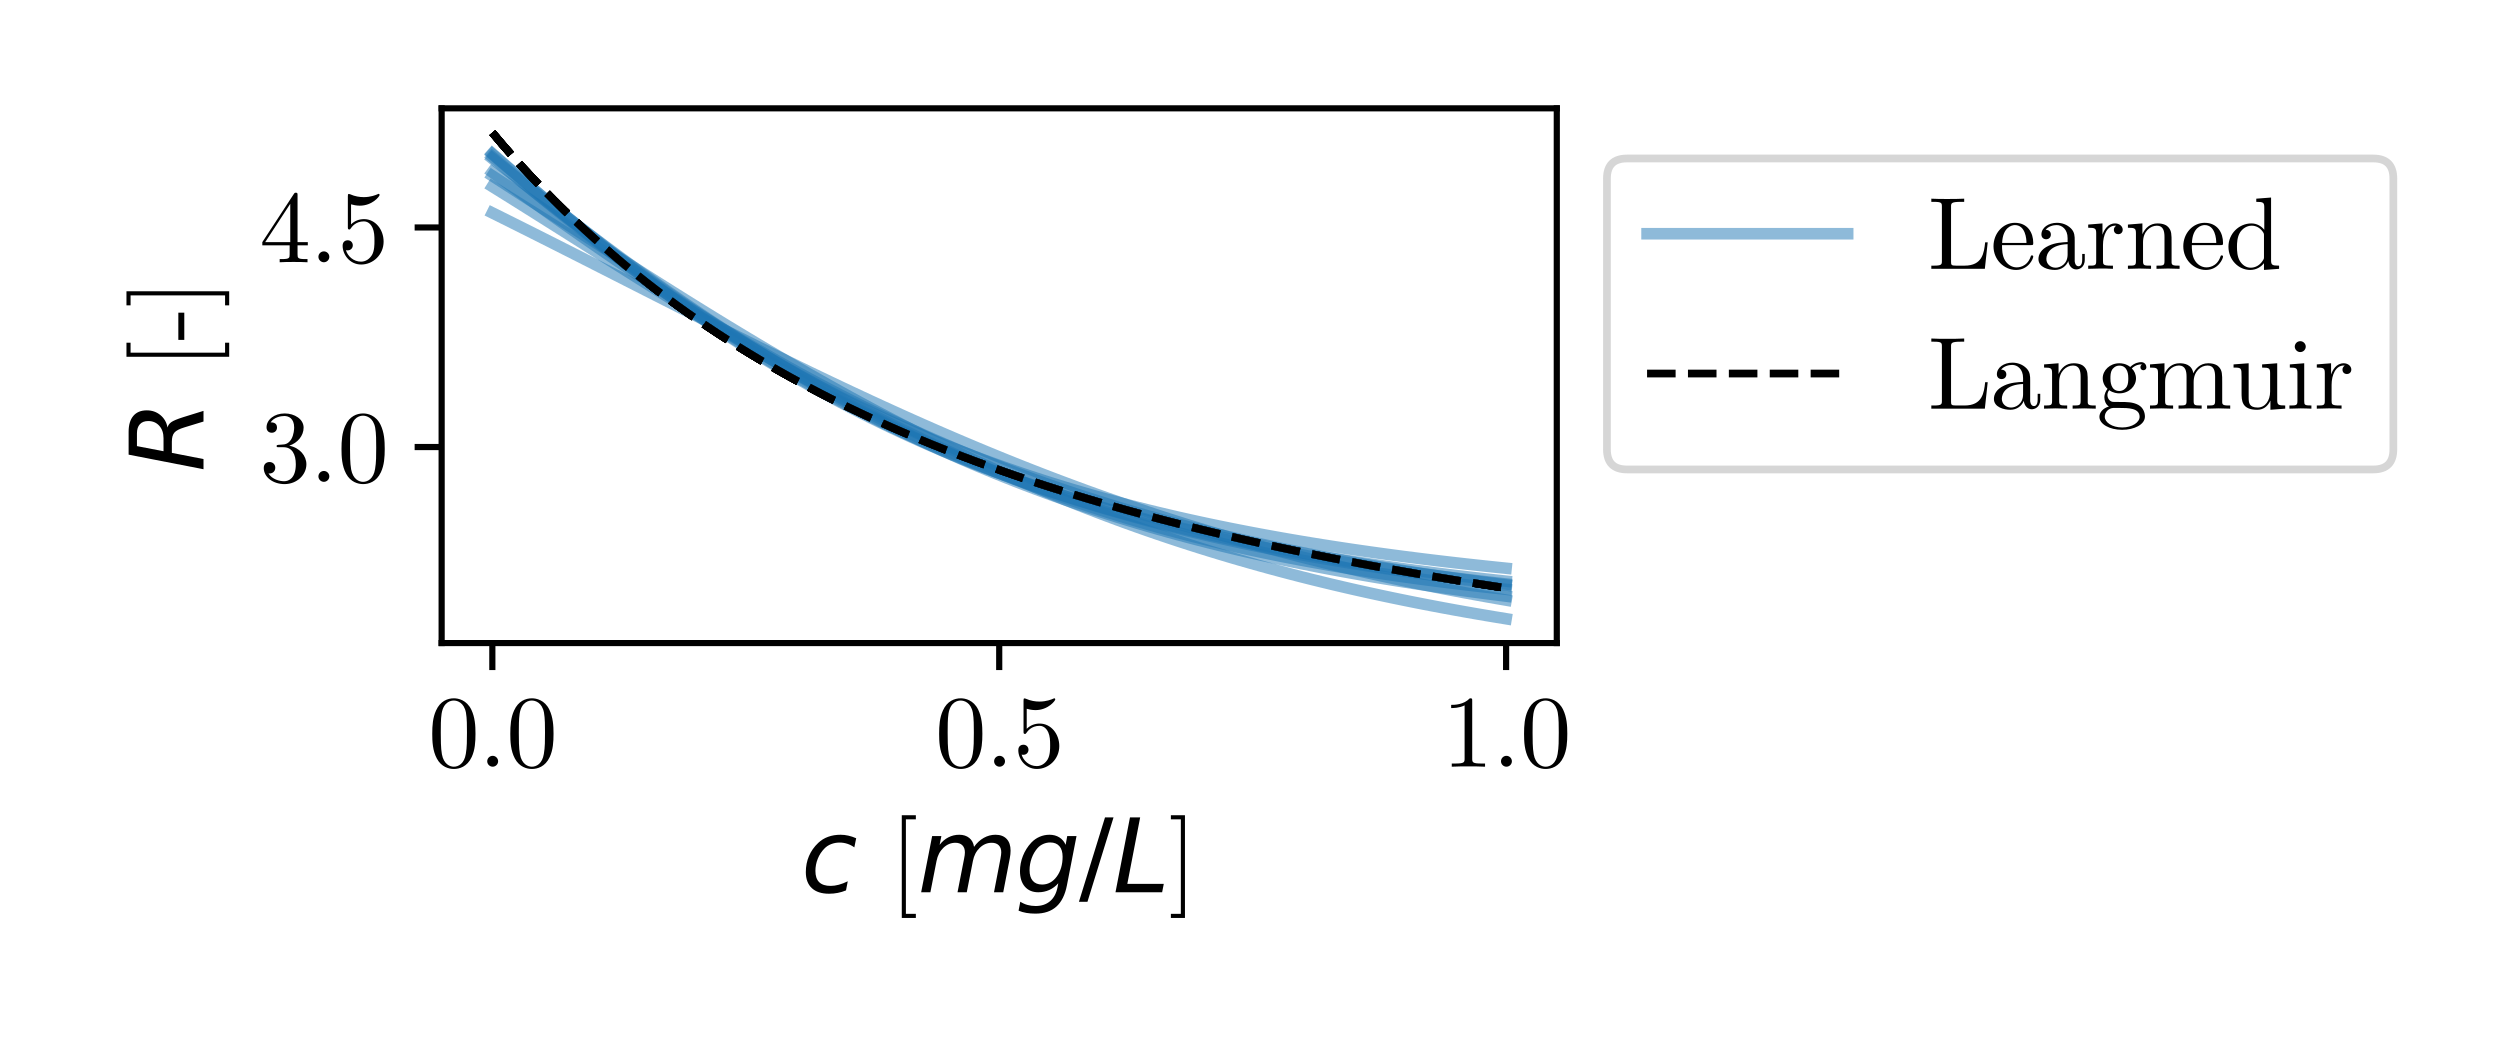 <?xml version="1.0" encoding="utf-8" standalone="no"?>
<!DOCTYPE svg PUBLIC "-//W3C//DTD SVG 1.1//EN"
  "http://www.w3.org/Graphics/SVG/1.1/DTD/svg11.dtd">
<svg xmlns:xlink="http://www.w3.org/1999/xlink" width="324pt" height="135pt" viewBox="0 0 324 135" xmlns="http://www.w3.org/2000/svg" version="1.1">
 <defs>
  <style type="text/css">*{stroke-linejoin: round; stroke-linecap: butt}</style>
 </defs>
 <g id="figure_1">
  <g id="patch_1">
   <path d="M 0 135 
L 324 135 
L 324 0 
L 0 0 
z
" style="fill: #ffffff"/>
  </g>
  <g id="axes_1">
   <g id="patch_2">
    <path d="M 57.237 83.343 
L 201.76 83.343 
L 201.76 14.04 
L 57.237 14.04 
z
" style="fill: #ffffff"/>
   </g>
   <g id="matplotlib.axis_1">
    <g id="xtick_1">
     <g id="line2d_1">
      <defs>
       <path id="ma1df299033" d="M 0 0 
L 0 3.5 
" style="stroke: #000000; stroke-width: 0.8"/>
      </defs>
      <g>
       <use xlink:href="#ma1df299033" x="63.807" y="83.343" style="stroke: #000000; stroke-width: 0.8"/>
      </g>
     </g>
     <g id="text_1">
      <!-- 0.0 -->
      <g transform="translate(55.5 99.365) scale(0.13 -0.13)">
       <defs>
        <path id="LMRoman10-Regular-30" d="M 2944 2048 
C 2944 2560 2912 3072 2688 3546 
C 2394 4160 1869 4262 1600 4262 
C 1216 4262 749 4096 486 3501 
C 282 3059 250 2560 250 2048 
C 250 1568 275 992 538 506 
C 813 -13 1280 -141 1594 -141 
C 1939 -141 2426 -6 2707 602 
C 2912 1043 2944 1542 2944 2048 
z
M 2413 2125 
C 2413 1645 2413 1210 2342 800 
C 2246 192 1882 0 1594 0 
C 1344 0 966 160 851 774 
C 781 1158 781 1747 781 2125 
C 781 2534 781 2957 832 3302 
C 954 4064 1434 4122 1594 4122 
C 1805 4122 2227 4006 2349 3373 
C 2413 3014 2413 2528 2413 2125 
z
" transform="scale(0.016)"/>
        <path id="LMRoman10-Regular-2e" d="M 1229 339 
C 1229 525 1075 678 890 678 
C 704 678 550 525 550 339 
C 550 154 704 0 890 0 
C 1075 0 1229 154 1229 339 
z
" transform="scale(0.016)"/>
       </defs>
       <use xlink:href="#LMRoman10-Regular-30"/>
       <use xlink:href="#LMRoman10-Regular-2e" x="50"/>
       <use xlink:href="#LMRoman10-Regular-30" x="77.8"/>
      </g>
     </g>
    </g>
    <g id="xtick_2">
     <g id="line2d_2">
      <g>
       <use xlink:href="#ma1df299033" x="129.499" y="83.343" style="stroke: #000000; stroke-width: 0.8"/>
      </g>
     </g>
     <g id="text_2">
      <!-- 0.5 -->
      <g transform="translate(121.192 99.365) scale(0.13 -0.13)">
       <defs>
        <path id="LMRoman10-Regular-35" d="M 2874 1286 
C 2874 2048 2349 2688 1658 2688 
C 1350 2688 1075 2586 845 2362 
L 845 3610 
C 973 3571 1184 3526 1389 3526 
C 2176 3526 2624 4109 2624 4192 
C 2624 4230 2605 4262 2560 4262 
C 2560 4262 2541 4262 2509 4243 
C 2381 4186 2067 4058 1638 4058 
C 1382 4058 1088 4102 787 4237 
C 736 4256 710 4256 710 4256 
C 646 4256 646 4205 646 4102 
L 646 2208 
C 646 2093 646 2042 736 2042 
C 781 2042 794 2061 819 2099 
C 890 2202 1126 2547 1645 2547 
C 1978 2547 2138 2253 2189 2138 
C 2291 1901 2304 1651 2304 1331 
C 2304 1107 2304 723 2150 454 
C 1997 205 1760 38 1466 38 
C 998 38 634 378 525 755 
C 544 749 563 742 634 742 
C 845 742 954 902 954 1056 
C 954 1210 845 1370 634 1370 
C 544 1370 320 1325 320 1030 
C 320 480 762 -141 1478 -141 
C 2221 -141 2874 474 2874 1286 
z
" transform="scale(0.016)"/>
       </defs>
       <use xlink:href="#LMRoman10-Regular-30"/>
       <use xlink:href="#LMRoman10-Regular-2e" x="50"/>
       <use xlink:href="#LMRoman10-Regular-35" x="77.8"/>
      </g>
     </g>
    </g>
    <g id="xtick_3">
     <g id="line2d_3">
      <g>
       <use xlink:href="#ma1df299033" x="195.191" y="83.343" style="stroke: #000000; stroke-width: 0.8"/>
      </g>
     </g>
     <g id="text_3">
      <!-- 1.0 -->
      <g transform="translate(186.884 99.365) scale(0.13 -0.13)">
       <defs>
        <path id="LMRoman10-Regular-31" d="M 2682 0 
L 2682 198 
L 2477 198 
C 1901 198 1882 269 1882 506 
L 1882 4096 
C 1882 4250 1882 4262 1734 4262 
C 1338 3853 774 3853 570 3853 
L 570 3654 
C 698 3654 1075 3654 1408 3821 
L 1408 506 
C 1408 275 1389 198 813 198 
L 608 198 
L 608 0 
C 832 19 1389 19 1645 19 
C 1901 19 2458 19 2682 0 
z
" transform="scale(0.016)"/>
       </defs>
       <use xlink:href="#LMRoman10-Regular-31"/>
       <use xlink:href="#LMRoman10-Regular-2e" x="50"/>
       <use xlink:href="#LMRoman10-Regular-30" x="77.8"/>
      </g>
     </g>
    </g>
    <g id="text_4">
     <!-- $c$ [$mg/L$] -->
     <g transform="translate(103.824 115.638) scale(0.13 -0.13)">
      <defs>
       <path id="DejaVuSans-Oblique-63" d="M 3431 3366 
L 3316 2797 
Q 3109 2947 2876 3022 
Q 2644 3097 2394 3097 
Q 2119 3097 1870 3000 
Q 1622 2903 1453 2725 
Q 1184 2453 1037 2087 
Q 891 1722 891 1331 
Q 891 859 1127 628 
Q 1363 397 1844 397 
Q 2081 397 2348 469 
Q 2616 541 2906 684 
L 2797 116 
Q 2547 13 2283 -39 
Q 2019 -91 1741 -91 
Q 1044 -91 669 257 
Q 294 606 294 1253 
Q 294 1797 489 2255 
Q 684 2713 1069 3078 
Q 1331 3328 1684 3456 
Q 2038 3584 2456 3584 
Q 2700 3584 2940 3529 
Q 3181 3475 3431 3366 
z
" transform="scale(0.016)"/>
       <path id="LMRoman10-Regular-20" transform="scale(0.016)"/>
       <path id="LMRoman10-Regular-5b" d="M 1632 -1600 
L 1632 -1344 
L 1011 -1344 
L 1011 4544 
L 1632 4544 
L 1632 4800 
L 755 4800 
L 755 -1600 
L 1632 -1600 
z
" transform="scale(0.016)"/>
       <path id="DejaVuSans-Oblique-6d" d="M 5747 2113 
L 5338 0 
L 4763 0 
L 5166 2094 
Q 5191 2228 5203 2325 
Q 5216 2422 5216 2491 
Q 5216 2772 5059 2928 
Q 4903 3084 4622 3084 
Q 4203 3084 3875 2770 
Q 3547 2456 3450 1953 
L 3066 0 
L 2491 0 
L 2900 2094 
Q 2925 2209 2937 2307 
Q 2950 2406 2950 2484 
Q 2950 2769 2794 2926 
Q 2638 3084 2363 3084 
Q 1938 3084 1609 2770 
Q 1281 2456 1184 1953 
L 800 0 
L 225 0 
L 909 3500 
L 1484 3500 
L 1375 2956 
Q 1609 3263 1923 3423 
Q 2238 3584 2597 3584 
Q 2978 3584 3223 3384 
Q 3469 3184 3519 2828 
Q 3781 3197 4126 3390 
Q 4472 3584 4856 3584 
Q 5306 3584 5551 3325 
Q 5797 3066 5797 2591 
Q 5797 2488 5784 2364 
Q 5772 2241 5747 2113 
z
" transform="scale(0.016)"/>
       <path id="DejaVuSans-Oblique-67" d="M 3816 3500 
L 3219 434 
Q 3047 -456 2561 -893 
Q 2075 -1331 1253 -1331 
Q 950 -1331 690 -1286 
Q 431 -1241 206 -1147 
L 313 -588 
Q 525 -725 762 -790 
Q 1000 -856 1269 -856 
Q 1816 -856 2167 -557 
Q 2519 -259 2631 300 
L 2681 563 
Q 2441 288 2122 144 
Q 1803 0 1434 0 
Q 903 0 598 351 
Q 294 703 294 1319 
Q 294 1803 478 2267 
Q 663 2731 997 3091 
Q 1219 3328 1514 3456 
Q 1809 3584 2131 3584 
Q 2484 3584 2746 3420 
Q 3009 3256 3138 2956 
L 3238 3500 
L 3816 3500 
z
M 2950 2216 
Q 2950 2641 2750 2872 
Q 2550 3103 2181 3103 
Q 1953 3103 1747 3012 
Q 1541 2922 1394 2759 
Q 1156 2491 1023 2127 
Q 891 1763 891 1375 
Q 891 944 1092 712 
Q 1294 481 1672 481 
Q 2219 481 2584 976 
Q 2950 1472 2950 2216 
z
" transform="scale(0.016)"/>
       <path id="DejaVuSans-2f" d="M 1625 4666 
L 2156 4666 
L 531 -594 
L 0 -594 
L 1625 4666 
z
" transform="scale(0.016)"/>
       <path id="DejaVuSans-Oblique-4c" d="M 1075 4666 
L 1709 4666 
L 909 525 
L 3181 525 
L 3078 0 
L 172 0 
L 1075 4666 
z
" transform="scale(0.016)"/>
       <path id="LMRoman10-Regular-5d" d="M 1018 -1600 
L 1018 4800 
L 141 4800 
L 141 4544 
L 762 4544 
L 762 -1344 
L 141 -1344 
L 141 -1600 
L 1018 -1600 
z
" transform="scale(0.016)"/>
      </defs>
      <use xlink:href="#DejaVuSans-Oblique-63"/>
      <use xlink:href="#LMRoman10-Regular-20" transform="translate(54.98 0)"/>
      <use xlink:href="#LMRoman10-Regular-5b" transform="translate(88.28 0)"/>
      <use xlink:href="#DejaVuSans-Oblique-6d" transform="translate(116.08 0)"/>
      <use xlink:href="#DejaVuSans-Oblique-67" transform="translate(213.493 0)"/>
      <use xlink:href="#DejaVuSans-2f" transform="translate(276.969 0)"/>
      <use xlink:href="#DejaVuSans-Oblique-4c" transform="translate(310.661 0)"/>
      <use xlink:href="#LMRoman10-Regular-5d" transform="translate(366.373 0)"/>
     </g>
    </g>
   </g>
   <g id="matplotlib.axis_2">
    <g id="ytick_1">
     <g id="line2d_4">
      <defs>
       <path id="m7ae383753c" d="M 0 0 
L -3.5 0 
" style="stroke: #000000; stroke-width: 0.8"/>
      </defs>
      <g>
       <use xlink:href="#m7ae383753c" x="57.237" y="57.936" style="stroke: #000000; stroke-width: 0.8"/>
      </g>
     </g>
     <g id="text_5">
      <!-- 3.0 -->
      <g transform="translate(33.624 62.447) scale(0.13 -0.13)">
       <defs>
        <path id="LMRoman10-Regular-33" d="M 2925 1094 
C 2925 1619 2522 2118 1856 2253 
C 2381 2426 2752 2874 2752 3379 
C 2752 3904 2189 4262 1574 4262 
C 928 4262 442 3878 442 3392 
C 442 3181 582 3059 768 3059 
C 966 3059 1094 3200 1094 3386 
C 1094 3706 794 3706 698 3706 
C 896 4019 1318 4102 1549 4102 
C 1811 4102 2163 3962 2163 3386 
C 2163 3309 2150 2938 1984 2656 
C 1792 2349 1574 2330 1414 2323 
C 1363 2317 1210 2304 1165 2304 
C 1114 2298 1069 2291 1069 2227 
C 1069 2157 1114 2157 1222 2157 
L 1504 2157 
C 2029 2157 2266 1722 2266 1094 
C 2266 224 1824 38 1542 38 
C 1267 38 787 147 563 525 
C 787 493 986 634 986 877 
C 986 1107 813 1235 627 1235 
C 474 1235 269 1146 269 864 
C 269 282 864 -141 1562 -141 
C 2342 -141 2925 442 2925 1094 
z
" transform="scale(0.016)"/>
       </defs>
       <use xlink:href="#LMRoman10-Regular-33"/>
       <use xlink:href="#LMRoman10-Regular-2e" x="50"/>
       <use xlink:href="#LMRoman10-Regular-30" x="77.8"/>
      </g>
     </g>
    </g>
    <g id="ytick_2">
     <g id="line2d_5">
      <g>
       <use xlink:href="#m7ae383753c" x="57.237" y="29.478" style="stroke: #000000; stroke-width: 0.8"/>
      </g>
     </g>
     <g id="text_6">
      <!-- 4.5 -->
      <g transform="translate(33.624 33.989) scale(0.13 -0.13)">
       <defs>
        <path id="LMRoman10-Regular-34" d="M 3014 1056 
L 3014 1254 
L 2374 1254 
L 2374 4166 
C 2374 4294 2374 4333 2272 4333 
C 2214 4333 2195 4333 2144 4256 
L 179 1254 
L 179 1056 
L 1882 1056 
L 1882 499 
C 1882 269 1869 198 1395 198 
L 1261 198 
L 1261 0 
C 1523 19 1856 19 2125 19 
C 2394 19 2733 19 2995 0 
L 2995 198 
L 2861 198 
C 2387 198 2374 269 2374 499 
L 2374 1056 
L 3014 1056 
z
M 1920 1254 
L 358 1254 
L 1920 3642 
L 1920 1254 
z
" transform="scale(0.016)"/>
       </defs>
       <use xlink:href="#LMRoman10-Regular-34"/>
       <use xlink:href="#LMRoman10-Regular-2e" x="50"/>
       <use xlink:href="#LMRoman10-Regular-35" x="77.8"/>
      </g>
     </g>
    </g>
    <g id="text_7">
     <!-- $R$ [-] -->
     <g transform="translate(26.374 61.171) rotate(-90) scale(0.13 -0.13)">
      <defs>
       <path id="DejaVuSans-Oblique-52" d="M 1613 4147 
L 1294 2491 
L 2106 2491 
Q 2584 2491 2879 2755 
Q 3175 3019 3175 3444 
Q 3175 3784 2976 3965 
Q 2778 4147 2406 4147 
L 1613 4147 
z
M 2772 2241 
Q 2972 2194 3105 2009 
Q 3238 1825 3413 1275 
L 3809 0 
L 3144 0 
L 2778 1197 
Q 2638 1659 2453 1815 
Q 2269 1972 1888 1972 
L 1191 1972 
L 806 0 
L 172 0 
L 1081 4666 
L 2503 4666 
Q 3150 4666 3495 4373 
Q 3841 4081 3841 3531 
Q 3841 3044 3547 2687 
Q 3253 2331 2772 2241 
z
" transform="scale(0.016)"/>
       <path id="LMRoman10-Regular-2d" d="M 1766 1197 
L 1766 1568 
L 70 1568 
L 70 1197 
L 1766 1197 
z
" transform="scale(0.016)"/>
      </defs>
      <use xlink:href="#DejaVuSans-Oblique-52"/>
      <use xlink:href="#LMRoman10-Regular-20" transform="translate(69.482 0)"/>
      <use xlink:href="#LMRoman10-Regular-5b" transform="translate(102.782 0)"/>
      <use xlink:href="#LMRoman10-Regular-2d" transform="translate(130.582 0)"/>
      <use xlink:href="#LMRoman10-Regular-5d" transform="translate(163.882 0)"/>
     </g>
    </g>
   </g>
   <g id="line2d_6">
    <path d="M 63.807 22.791 
L 65.134 23.651 
L 66.461 24.511 
L 67.788 25.371 
L 69.115 26.232 
L 70.442 27.093 
L 71.769 27.953 
L 73.096 28.813 
L 74.424 29.672 
L 75.751 30.53 
L 77.078 31.386 
L 78.405 32.24 
L 79.732 33.093 
L 81.059 33.943 
L 82.386 34.79 
L 83.713 35.635 
L 85.04 36.476 
L 86.368 37.314 
L 87.695 38.148 
L 89.022 38.978 
L 90.349 39.803 
L 91.676 40.624 
L 93.003 41.441 
L 94.33 42.252 
L 95.657 43.057 
L 96.985 43.857 
L 98.312 44.651 
L 99.639 45.439 
L 100.966 46.22 
L 102.293 46.995 
L 103.62 47.763 
L 104.947 48.524 
L 106.274 49.278 
L 107.601 50.024 
L 108.929 50.763 
L 110.256 51.493 
L 111.583 52.216 
L 112.91 52.93 
L 114.237 53.637 
L 115.564 54.334 
L 116.891 55.023 
L 118.218 55.704 
L 119.545 56.375 
L 120.873 57.038 
L 122.2 57.691 
L 123.527 58.335 
L 124.854 58.97 
L 126.181 59.596 
L 127.508 60.212 
L 128.835 60.819 
L 130.162 61.417 
L 131.489 62.005 
L 132.817 62.583 
L 134.144 63.153 
L 135.471 63.712 
L 136.798 64.262 
L 138.125 64.803 
L 139.452 65.334 
L 140.779 65.856 
L 142.106 66.368 
L 143.433 66.871 
L 144.761 67.365 
L 146.088 67.849 
L 147.415 68.324 
L 148.742 68.791 
L 150.069 69.248 
L 151.396 69.696 
L 152.723 70.135 
L 154.05 70.566 
L 155.377 70.988 
L 156.705 71.401 
L 158.032 71.806 
L 159.359 72.203 
L 160.686 72.591 
L 162.013 72.971 
L 163.34 73.344 
L 164.667 73.708 
L 165.994 74.064 
L 167.321 74.413 
L 168.649 74.755 
L 169.976 75.089 
L 171.303 75.415 
L 172.63 75.735 
L 173.957 76.047 
L 175.284 76.353 
L 176.611 76.651 
L 177.938 76.943 
L 179.265 77.229 
L 180.593 77.508 
L 181.92 77.781 
L 183.247 78.048 
L 184.574 78.309 
L 185.901 78.563 
L 187.228 78.812 
L 188.555 79.056 
L 189.882 79.294 
L 191.209 79.526 
L 192.537 79.753 
L 193.864 79.975 
L 195.191 80.192 
" clip-path="url(#pe6705e6860)" style="fill: none; stroke: #1f77b4; stroke-opacity: 0.5; stroke-width: 1.5; stroke-linecap: square"/>
   </g>
   <g id="line2d_7">
    <path d="M 63.807 17.19 
L 65.134 18.756 
L 66.461 20.276 
L 67.788 21.751 
L 69.115 23.183 
L 70.442 24.575 
L 71.769 25.926 
L 73.096 27.24 
L 74.424 28.517 
L 75.751 29.759 
L 77.078 30.966 
L 78.405 32.141 
L 79.732 33.285 
L 81.059 34.397 
L 82.386 35.481 
L 83.713 36.536 
L 85.04 37.563 
L 86.368 38.564 
L 87.695 39.54 
L 89.022 40.491 
L 90.349 41.418 
L 91.676 42.322 
L 93.003 43.203 
L 94.33 44.063 
L 95.657 44.903 
L 96.985 45.721 
L 98.312 46.521 
L 99.639 47.301 
L 100.966 48.063 
L 102.293 48.807 
L 103.62 49.534 
L 104.947 50.245 
L 106.274 50.939 
L 107.601 51.617 
L 108.929 52.28 
L 110.256 52.928 
L 111.583 53.562 
L 112.91 54.182 
L 114.237 54.789 
L 115.564 55.382 
L 116.891 55.963 
L 118.218 56.531 
L 119.545 57.087 
L 120.873 57.632 
L 122.2 58.165 
L 123.527 58.687 
L 124.854 59.198 
L 126.181 59.699 
L 127.508 60.189 
L 128.835 60.67 
L 130.162 61.141 
L 131.489 61.603 
L 132.817 62.055 
L 134.144 62.499 
L 135.471 62.934 
L 136.798 63.36 
L 138.125 63.779 
L 139.452 64.189 
L 140.779 64.591 
L 142.106 64.986 
L 143.433 65.373 
L 144.761 65.754 
L 146.088 66.127 
L 147.415 66.493 
L 148.742 66.852 
L 150.069 67.205 
L 151.396 67.552 
L 152.723 67.892 
L 154.05 68.226 
L 155.377 68.555 
L 156.705 68.877 
L 158.032 69.194 
L 159.359 69.505 
L 160.686 69.811 
L 162.013 70.111 
L 163.34 70.407 
L 164.667 70.697 
L 165.994 70.982 
L 167.321 71.263 
L 168.649 71.539 
L 169.976 71.81 
L 171.303 72.076 
L 172.63 72.339 
L 173.957 72.597 
L 175.284 72.851 
L 176.611 73.1 
L 177.938 73.346 
L 179.265 73.587 
L 180.593 73.825 
L 181.92 74.059 
L 183.247 74.29 
L 184.574 74.516 
L 185.901 74.739 
L 187.228 74.959 
L 188.555 75.175 
L 189.882 75.388 
L 191.209 75.598 
L 192.537 75.804 
L 193.864 76.008 
L 195.191 76.208 
" clip-path="url(#pe6705e6860)" style="fill: none; stroke-dasharray: 3.7,1.6; stroke-dashoffset: 0; stroke: #000000"/>
   </g>
   <g id="line2d_8">
    <path d="M 63.807 19.9 
L 65.134 21.066 
L 66.461 22.22 
L 67.788 23.364 
L 69.115 24.496 
L 70.442 25.618 
L 71.769 26.727 
L 73.096 27.824 
L 74.424 28.908 
L 75.751 29.98 
L 77.078 31.039 
L 78.405 32.084 
L 79.732 33.116 
L 81.059 34.135 
L 82.386 35.139 
L 83.713 36.13 
L 85.04 37.106 
L 86.368 38.068 
L 87.695 39.015 
L 89.022 39.947 
L 90.349 40.865 
L 91.676 41.768 
L 93.003 42.656 
L 94.33 43.529 
L 95.657 44.387 
L 96.985 45.229 
L 98.312 46.057 
L 99.639 46.87 
L 100.966 47.667 
L 102.293 48.45 
L 103.62 49.218 
L 104.947 49.97 
L 106.274 50.708 
L 107.601 51.431 
L 108.929 52.14 
L 110.256 52.833 
L 111.583 53.513 
L 112.91 54.178 
L 114.237 54.829 
L 115.564 55.465 
L 116.891 56.088 
L 118.218 56.698 
L 119.545 57.293 
L 120.873 57.876 
L 122.2 58.445 
L 123.527 59.001 
L 124.854 59.544 
L 126.181 60.075 
L 127.508 60.593 
L 128.835 61.099 
L 130.162 61.593 
L 131.489 62.075 
L 132.817 62.546 
L 134.144 63.005 
L 135.471 63.453 
L 136.798 63.89 
L 138.125 64.317 
L 139.452 64.733 
L 140.779 65.139 
L 142.106 65.534 
L 143.433 65.92 
L 144.761 66.296 
L 146.088 66.663 
L 147.415 67.021 
L 148.742 67.369 
L 150.069 67.709 
L 151.396 68.04 
L 152.723 68.363 
L 154.05 68.678 
L 155.377 68.984 
L 156.705 69.283 
L 158.032 69.574 
L 159.359 69.858 
L 160.686 70.135 
L 162.013 70.404 
L 163.34 70.667 
L 164.667 70.923 
L 165.994 71.173 
L 167.321 71.416 
L 168.649 71.653 
L 169.976 71.884 
L 171.303 72.109 
L 172.63 72.329 
L 173.957 72.543 
L 175.284 72.751 
L 176.611 72.954 
L 177.938 73.153 
L 179.265 73.346 
L 180.593 73.534 
L 181.92 73.718 
L 183.247 73.897 
L 184.574 74.071 
L 185.901 74.241 
L 187.228 74.407 
L 188.555 74.569 
L 189.882 74.727 
L 191.209 74.881 
L 192.537 75.032 
L 193.864 75.178 
L 195.191 75.321 
" clip-path="url(#pe6705e6860)" style="fill: none; stroke: #1f77b4; stroke-opacity: 0.5; stroke-width: 1.5; stroke-linecap: square"/>
   </g>
   <g id="line2d_9">
    <path d="M 63.807 17.19 
L 65.134 18.756 
L 66.461 20.276 
L 67.788 21.751 
L 69.115 23.183 
L 70.442 24.575 
L 71.769 25.926 
L 73.096 27.24 
L 74.424 28.517 
L 75.751 29.759 
L 77.078 30.966 
L 78.405 32.141 
L 79.732 33.285 
L 81.059 34.397 
L 82.386 35.481 
L 83.713 36.536 
L 85.04 37.563 
L 86.368 38.564 
L 87.695 39.54 
L 89.022 40.491 
L 90.349 41.418 
L 91.676 42.322 
L 93.003 43.203 
L 94.33 44.063 
L 95.657 44.903 
L 96.985 45.721 
L 98.312 46.521 
L 99.639 47.301 
L 100.966 48.063 
L 102.293 48.807 
L 103.62 49.534 
L 104.947 50.245 
L 106.274 50.939 
L 107.601 51.617 
L 108.929 52.28 
L 110.256 52.928 
L 111.583 53.562 
L 112.91 54.182 
L 114.237 54.789 
L 115.564 55.382 
L 116.891 55.963 
L 118.218 56.531 
L 119.545 57.087 
L 120.873 57.632 
L 122.2 58.165 
L 123.527 58.687 
L 124.854 59.198 
L 126.181 59.699 
L 127.508 60.189 
L 128.835 60.67 
L 130.162 61.141 
L 131.489 61.603 
L 132.817 62.055 
L 134.144 62.499 
L 135.471 62.934 
L 136.798 63.36 
L 138.125 63.779 
L 139.452 64.189 
L 140.779 64.591 
L 142.106 64.986 
L 143.433 65.373 
L 144.761 65.754 
L 146.088 66.127 
L 147.415 66.493 
L 148.742 66.852 
L 150.069 67.205 
L 151.396 67.552 
L 152.723 67.892 
L 154.05 68.226 
L 155.377 68.555 
L 156.705 68.877 
L 158.032 69.194 
L 159.359 69.505 
L 160.686 69.811 
L 162.013 70.111 
L 163.34 70.407 
L 164.667 70.697 
L 165.994 70.982 
L 167.321 71.263 
L 168.649 71.539 
L 169.976 71.81 
L 171.303 72.076 
L 172.63 72.339 
L 173.957 72.597 
L 175.284 72.851 
L 176.611 73.1 
L 177.938 73.346 
L 179.265 73.587 
L 180.593 73.825 
L 181.92 74.059 
L 183.247 74.29 
L 184.574 74.516 
L 185.901 74.739 
L 187.228 74.959 
L 188.555 75.175 
L 189.882 75.388 
L 191.209 75.598 
L 192.537 75.804 
L 193.864 76.008 
L 195.191 76.208 
" clip-path="url(#pe6705e6860)" style="fill: none; stroke-dasharray: 3.7,1.6; stroke-dashoffset: 0; stroke: #000000"/>
   </g>
   <g id="line2d_10">
    <path d="M 63.807 24.175 
L 65.134 25.001 
L 66.461 25.829 
L 67.788 26.661 
L 69.115 27.494 
L 70.442 28.329 
L 71.769 29.166 
L 73.096 30.004 
L 74.424 30.842 
L 75.751 31.681 
L 77.078 32.52 
L 78.405 33.358 
L 79.732 34.196 
L 81.059 35.032 
L 82.386 35.867 
L 83.713 36.699 
L 85.04 37.53 
L 86.368 38.357 
L 87.695 39.181 
L 89.022 40.001 
L 90.349 40.817 
L 91.676 41.628 
L 93.003 42.435 
L 94.33 43.236 
L 95.657 44.031 
L 96.985 44.82 
L 98.312 45.603 
L 99.639 46.378 
L 100.966 47.146 
L 102.293 47.907 
L 103.62 48.659 
L 104.947 49.403 
L 106.274 50.137 
L 107.601 50.863 
L 108.929 51.58 
L 110.256 52.287 
L 111.583 52.984 
L 112.91 53.67 
L 114.237 54.346 
L 115.564 55.012 
L 116.891 55.667 
L 118.218 56.311 
L 119.545 56.943 
L 120.873 57.564 
L 122.2 58.174 
L 123.527 58.773 
L 124.854 59.359 
L 126.181 59.934 
L 127.508 60.498 
L 128.835 61.049 
L 130.162 61.589 
L 131.489 62.118 
L 132.817 62.634 
L 134.144 63.139 
L 135.471 63.632 
L 136.798 64.114 
L 138.125 64.584 
L 139.452 65.043 
L 140.779 65.491 
L 142.106 65.928 
L 143.433 66.354 
L 144.761 66.769 
L 146.088 67.173 
L 147.415 67.567 
L 148.742 67.95 
L 150.069 68.324 
L 151.396 68.687 
L 152.723 69.041 
L 154.05 69.385 
L 155.377 69.72 
L 156.705 70.046 
L 158.032 70.363 
L 159.359 70.67 
L 160.686 70.97 
L 162.013 71.261 
L 163.34 71.544 
L 164.667 71.818 
L 165.994 72.086 
L 167.321 72.345 
L 168.649 72.597 
L 169.976 72.842 
L 171.303 73.08 
L 172.63 73.312 
L 173.957 73.536 
L 175.284 73.755 
L 176.611 73.967 
L 177.938 74.173 
L 179.265 74.373 
L 180.593 74.567 
L 181.92 74.756 
L 183.247 74.94 
L 184.574 75.118 
L 185.901 75.292 
L 187.228 75.46 
L 188.555 75.624 
L 189.882 75.783 
L 191.209 75.937 
L 192.537 76.088 
L 193.864 76.234 
L 195.191 76.376 
" clip-path="url(#pe6705e6860)" style="fill: none; stroke: #1f77b4; stroke-opacity: 0.5; stroke-width: 1.5; stroke-linecap: square"/>
   </g>
   <g id="line2d_11">
    <path d="M 63.807 17.19 
L 65.134 18.756 
L 66.461 20.276 
L 67.788 21.751 
L 69.115 23.183 
L 70.442 24.575 
L 71.769 25.926 
L 73.096 27.24 
L 74.424 28.517 
L 75.751 29.759 
L 77.078 30.966 
L 78.405 32.141 
L 79.732 33.285 
L 81.059 34.397 
L 82.386 35.481 
L 83.713 36.536 
L 85.04 37.563 
L 86.368 38.564 
L 87.695 39.54 
L 89.022 40.491 
L 90.349 41.418 
L 91.676 42.322 
L 93.003 43.203 
L 94.33 44.063 
L 95.657 44.903 
L 96.985 45.721 
L 98.312 46.521 
L 99.639 47.301 
L 100.966 48.063 
L 102.293 48.807 
L 103.62 49.534 
L 104.947 50.245 
L 106.274 50.939 
L 107.601 51.617 
L 108.929 52.28 
L 110.256 52.928 
L 111.583 53.562 
L 112.91 54.182 
L 114.237 54.789 
L 115.564 55.382 
L 116.891 55.963 
L 118.218 56.531 
L 119.545 57.087 
L 120.873 57.632 
L 122.2 58.165 
L 123.527 58.687 
L 124.854 59.198 
L 126.181 59.699 
L 127.508 60.189 
L 128.835 60.67 
L 130.162 61.141 
L 131.489 61.603 
L 132.817 62.055 
L 134.144 62.499 
L 135.471 62.934 
L 136.798 63.36 
L 138.125 63.779 
L 139.452 64.189 
L 140.779 64.591 
L 142.106 64.986 
L 143.433 65.373 
L 144.761 65.754 
L 146.088 66.127 
L 147.415 66.493 
L 148.742 66.852 
L 150.069 67.205 
L 151.396 67.552 
L 152.723 67.892 
L 154.05 68.226 
L 155.377 68.555 
L 156.705 68.877 
L 158.032 69.194 
L 159.359 69.505 
L 160.686 69.811 
L 162.013 70.111 
L 163.34 70.407 
L 164.667 70.697 
L 165.994 70.982 
L 167.321 71.263 
L 168.649 71.539 
L 169.976 71.81 
L 171.303 72.076 
L 172.63 72.339 
L 173.957 72.597 
L 175.284 72.851 
L 176.611 73.1 
L 177.938 73.346 
L 179.265 73.587 
L 180.593 73.825 
L 181.92 74.059 
L 183.247 74.29 
L 184.574 74.516 
L 185.901 74.739 
L 187.228 74.959 
L 188.555 75.175 
L 189.882 75.388 
L 191.209 75.598 
L 192.537 75.804 
L 193.864 76.008 
L 195.191 76.208 
" clip-path="url(#pe6705e6860)" style="fill: none; stroke-dasharray: 3.7,1.6; stroke-dashoffset: 0; stroke: #000000"/>
   </g>
   <g id="line2d_12">
    <path d="M 63.807 27.591 
L 65.134 28.25 
L 66.461 28.912 
L 67.788 29.575 
L 69.115 30.24 
L 70.442 30.908 
L 71.769 31.576 
L 73.096 32.247 
L 74.424 32.918 
L 75.751 33.591 
L 77.078 34.264 
L 78.405 34.938 
L 79.732 35.613 
L 81.059 36.287 
L 82.386 36.962 
L 83.713 37.636 
L 85.04 38.31 
L 86.368 38.984 
L 87.695 39.656 
L 89.022 40.328 
L 90.349 40.998 
L 91.676 41.667 
L 93.003 42.334 
L 94.33 42.999 
L 95.657 43.661 
L 96.985 44.322 
L 98.312 44.98 
L 99.639 45.635 
L 100.966 46.287 
L 102.293 46.936 
L 103.62 47.581 
L 104.947 48.223 
L 106.274 48.861 
L 107.601 49.494 
L 108.929 50.124 
L 110.256 50.749 
L 111.583 51.37 
L 112.91 51.986 
L 114.237 52.597 
L 115.564 53.203 
L 116.891 53.804 
L 118.218 54.399 
L 119.545 54.989 
L 120.873 55.573 
L 122.2 56.151 
L 123.527 56.723 
L 124.854 57.289 
L 126.181 57.849 
L 127.508 58.403 
L 128.835 58.95 
L 130.162 59.491 
L 131.489 60.025 
L 132.817 60.553 
L 134.144 61.074 
L 135.471 61.588 
L 136.798 62.095 
L 138.125 62.596 
L 139.452 63.089 
L 140.779 63.576 
L 142.106 64.055 
L 143.433 64.527 
L 144.761 64.993 
L 146.088 65.451 
L 147.415 65.902 
L 148.742 66.347 
L 150.069 66.784 
L 151.396 67.214 
L 152.723 67.637 
L 154.05 68.053 
L 155.377 68.462 
L 156.705 68.864 
L 158.032 69.259 
L 159.359 69.648 
L 160.686 70.029 
L 162.013 70.404 
L 163.34 70.772 
L 164.667 71.134 
L 165.994 71.488 
L 167.321 71.837 
L 168.649 72.179 
L 169.976 72.514 
L 171.303 72.843 
L 172.63 73.166 
L 173.957 73.483 
L 175.284 73.793 
L 176.611 74.098 
L 177.938 74.396 
L 179.265 74.689 
L 180.593 74.976 
L 181.92 75.257 
L 183.247 75.533 
L 184.574 75.803 
L 185.901 76.068 
L 187.228 76.328 
L 188.555 76.582 
L 189.882 76.831 
L 191.209 77.075 
L 192.537 77.314 
L 193.864 77.548 
L 195.191 77.777 
" clip-path="url(#pe6705e6860)" style="fill: none; stroke: #1f77b4; stroke-opacity: 0.5; stroke-width: 1.5; stroke-linecap: square"/>
   </g>
   <g id="line2d_13">
    <path d="M 63.807 17.19 
L 65.134 18.756 
L 66.461 20.276 
L 67.788 21.751 
L 69.115 23.183 
L 70.442 24.575 
L 71.769 25.926 
L 73.096 27.24 
L 74.424 28.517 
L 75.751 29.759 
L 77.078 30.966 
L 78.405 32.141 
L 79.732 33.285 
L 81.059 34.397 
L 82.386 35.481 
L 83.713 36.536 
L 85.04 37.563 
L 86.368 38.564 
L 87.695 39.54 
L 89.022 40.491 
L 90.349 41.418 
L 91.676 42.322 
L 93.003 43.203 
L 94.33 44.063 
L 95.657 44.903 
L 96.985 45.721 
L 98.312 46.521 
L 99.639 47.301 
L 100.966 48.063 
L 102.293 48.807 
L 103.62 49.534 
L 104.947 50.245 
L 106.274 50.939 
L 107.601 51.617 
L 108.929 52.28 
L 110.256 52.928 
L 111.583 53.562 
L 112.91 54.182 
L 114.237 54.789 
L 115.564 55.382 
L 116.891 55.963 
L 118.218 56.531 
L 119.545 57.087 
L 120.873 57.632 
L 122.2 58.165 
L 123.527 58.687 
L 124.854 59.198 
L 126.181 59.699 
L 127.508 60.189 
L 128.835 60.67 
L 130.162 61.141 
L 131.489 61.603 
L 132.817 62.055 
L 134.144 62.499 
L 135.471 62.934 
L 136.798 63.36 
L 138.125 63.779 
L 139.452 64.189 
L 140.779 64.591 
L 142.106 64.986 
L 143.433 65.373 
L 144.761 65.754 
L 146.088 66.127 
L 147.415 66.493 
L 148.742 66.852 
L 150.069 67.205 
L 151.396 67.552 
L 152.723 67.892 
L 154.05 68.226 
L 155.377 68.555 
L 156.705 68.877 
L 158.032 69.194 
L 159.359 69.505 
L 160.686 69.811 
L 162.013 70.111 
L 163.34 70.407 
L 164.667 70.697 
L 165.994 70.982 
L 167.321 71.263 
L 168.649 71.539 
L 169.976 71.81 
L 171.303 72.076 
L 172.63 72.339 
L 173.957 72.597 
L 175.284 72.851 
L 176.611 73.1 
L 177.938 73.346 
L 179.265 73.587 
L 180.593 73.825 
L 181.92 74.059 
L 183.247 74.29 
L 184.574 74.516 
L 185.901 74.739 
L 187.228 74.959 
L 188.555 75.175 
L 189.882 75.388 
L 191.209 75.598 
L 192.537 75.804 
L 193.864 76.008 
L 195.191 76.208 
" clip-path="url(#pe6705e6860)" style="fill: none; stroke-dasharray: 3.7,1.6; stroke-dashoffset: 0; stroke: #000000"/>
   </g>
   <g id="line2d_14">
    <path d="M 63.807 20.547 
L 65.134 21.612 
L 66.461 22.671 
L 67.788 23.724 
L 69.115 24.771 
L 70.442 25.812 
L 71.769 26.845 
L 73.096 27.871 
L 74.424 28.889 
L 75.751 29.899 
L 77.078 30.901 
L 78.405 31.894 
L 79.732 32.878 
L 81.059 33.853 
L 82.386 34.818 
L 83.713 35.773 
L 85.04 36.719 
L 86.368 37.654 
L 87.695 38.578 
L 89.022 39.492 
L 90.349 40.395 
L 91.676 41.286 
L 93.003 42.166 
L 94.33 43.035 
L 95.657 43.892 
L 96.985 44.737 
L 98.312 45.569 
L 99.639 46.39 
L 100.966 47.199 
L 102.293 47.995 
L 103.62 48.778 
L 104.947 49.55 
L 106.274 50.308 
L 107.601 51.054 
L 108.929 51.788 
L 110.256 52.508 
L 111.583 53.216 
L 112.91 53.912 
L 114.237 54.595 
L 115.564 55.265 
L 116.891 55.923 
L 118.218 56.568 
L 119.545 57.201 
L 120.873 57.821 
L 122.2 58.429 
L 123.527 59.025 
L 124.854 59.609 
L 126.181 60.181 
L 127.508 60.741 
L 128.835 61.289 
L 130.162 61.825 
L 131.489 62.35 
L 132.817 62.864 
L 134.144 63.367 
L 135.471 63.858 
L 136.798 64.339 
L 138.125 64.809 
L 139.452 65.268 
L 140.779 65.717 
L 142.106 66.155 
L 143.433 66.584 
L 144.761 67.003 
L 146.088 67.412 
L 147.415 67.811 
L 148.742 68.201 
L 150.069 68.582 
L 151.396 68.954 
L 152.723 69.317 
L 154.05 69.671 
L 155.377 70.017 
L 156.705 70.354 
L 158.032 70.684 
L 159.359 71.005 
L 160.686 71.319 
L 162.013 71.625 
L 163.34 71.923 
L 164.667 72.215 
L 165.994 72.499 
L 167.321 72.776 
L 168.649 73.047 
L 169.976 73.31 
L 171.303 73.568 
L 172.63 73.819 
L 173.957 74.064 
L 175.284 74.303 
L 176.611 74.536 
L 177.938 74.763 
L 179.265 74.985 
L 180.593 75.202 
L 181.92 75.413 
L 183.247 75.619 
L 184.574 75.82 
L 185.901 76.016 
L 187.228 76.207 
L 188.555 76.393 
L 189.882 76.576 
L 191.209 76.753 
L 192.537 76.927 
L 193.864 77.096 
L 195.191 77.261 
" clip-path="url(#pe6705e6860)" style="fill: none; stroke: #1f77b4; stroke-opacity: 0.5; stroke-width: 1.5; stroke-linecap: square"/>
   </g>
   <g id="line2d_15">
    <path d="M 63.807 17.19 
L 65.134 18.756 
L 66.461 20.276 
L 67.788 21.751 
L 69.115 23.183 
L 70.442 24.575 
L 71.769 25.926 
L 73.096 27.24 
L 74.424 28.517 
L 75.751 29.759 
L 77.078 30.966 
L 78.405 32.141 
L 79.732 33.285 
L 81.059 34.397 
L 82.386 35.481 
L 83.713 36.536 
L 85.04 37.563 
L 86.368 38.564 
L 87.695 39.54 
L 89.022 40.491 
L 90.349 41.418 
L 91.676 42.322 
L 93.003 43.203 
L 94.33 44.063 
L 95.657 44.903 
L 96.985 45.721 
L 98.312 46.521 
L 99.639 47.301 
L 100.966 48.063 
L 102.293 48.807 
L 103.62 49.534 
L 104.947 50.245 
L 106.274 50.939 
L 107.601 51.617 
L 108.929 52.28 
L 110.256 52.928 
L 111.583 53.562 
L 112.91 54.182 
L 114.237 54.789 
L 115.564 55.382 
L 116.891 55.963 
L 118.218 56.531 
L 119.545 57.087 
L 120.873 57.632 
L 122.2 58.165 
L 123.527 58.687 
L 124.854 59.198 
L 126.181 59.699 
L 127.508 60.189 
L 128.835 60.67 
L 130.162 61.141 
L 131.489 61.603 
L 132.817 62.055 
L 134.144 62.499 
L 135.471 62.934 
L 136.798 63.36 
L 138.125 63.779 
L 139.452 64.189 
L 140.779 64.591 
L 142.106 64.986 
L 143.433 65.373 
L 144.761 65.754 
L 146.088 66.127 
L 147.415 66.493 
L 148.742 66.852 
L 150.069 67.205 
L 151.396 67.552 
L 152.723 67.892 
L 154.05 68.226 
L 155.377 68.555 
L 156.705 68.877 
L 158.032 69.194 
L 159.359 69.505 
L 160.686 69.811 
L 162.013 70.111 
L 163.34 70.407 
L 164.667 70.697 
L 165.994 70.982 
L 167.321 71.263 
L 168.649 71.539 
L 169.976 71.81 
L 171.303 72.076 
L 172.63 72.339 
L 173.957 72.597 
L 175.284 72.851 
L 176.611 73.1 
L 177.938 73.346 
L 179.265 73.587 
L 180.593 73.825 
L 181.92 74.059 
L 183.247 74.29 
L 184.574 74.516 
L 185.901 74.739 
L 187.228 74.959 
L 188.555 75.175 
L 189.882 75.388 
L 191.209 75.598 
L 192.537 75.804 
L 193.864 76.008 
L 195.191 76.208 
" clip-path="url(#pe6705e6860)" style="fill: none; stroke-dasharray: 3.7,1.6; stroke-dashoffset: 0; stroke: #000000"/>
   </g>
   <g id="line2d_16">
    <path d="M 63.807 19.996 
L 65.134 21.145 
L 66.461 22.283 
L 67.788 23.409 
L 69.115 24.523 
L 70.442 25.626 
L 71.769 26.716 
L 73.096 27.793 
L 74.424 28.858 
L 75.751 29.909 
L 77.078 30.947 
L 78.405 31.971 
L 79.732 32.982 
L 81.059 33.978 
L 82.386 34.96 
L 83.713 35.928 
L 85.04 36.881 
L 86.368 37.82 
L 87.695 38.743 
L 89.022 39.652 
L 90.349 40.546 
L 91.676 41.425 
L 93.003 42.288 
L 94.33 43.137 
L 95.657 43.97 
L 96.985 44.788 
L 98.312 45.592 
L 99.639 46.379 
L 100.966 47.152 
L 102.293 47.91 
L 103.62 48.653 
L 104.947 49.381 
L 106.274 50.094 
L 107.601 50.793 
L 108.929 51.477 
L 110.256 52.146 
L 111.583 52.802 
L 112.91 53.443 
L 114.237 54.07 
L 115.564 54.683 
L 116.891 55.282 
L 118.218 55.868 
L 119.545 56.441 
L 120.873 57 
L 122.2 57.547 
L 123.527 58.081 
L 124.854 58.602 
L 126.181 59.111 
L 127.508 59.608 
L 128.835 60.092 
L 130.162 60.566 
L 131.489 61.027 
L 132.817 61.478 
L 134.144 61.917 
L 135.471 62.345 
L 136.798 62.763 
L 138.125 63.171 
L 139.452 63.568 
L 140.779 63.956 
L 142.106 64.333 
L 143.433 64.701 
L 144.761 65.06 
L 146.088 65.41 
L 147.415 65.751 
L 148.742 66.083 
L 150.069 66.407 
L 151.396 66.722 
L 152.723 67.03 
L 154.05 67.329 
L 155.377 67.621 
L 156.705 67.906 
L 158.032 68.183 
L 159.359 68.453 
L 160.686 68.716 
L 162.013 68.973 
L 163.34 69.223 
L 164.667 69.466 
L 165.994 69.703 
L 167.321 69.935 
L 168.649 70.16 
L 169.976 70.38 
L 171.303 70.594 
L 172.63 70.802 
L 173.957 71.005 
L 175.284 71.204 
L 176.611 71.397 
L 177.938 71.585 
L 179.265 71.768 
L 180.593 71.947 
L 181.92 72.122 
L 183.247 72.292 
L 184.574 72.458 
L 185.901 72.62 
L 187.228 72.777 
L 188.555 72.931 
L 189.882 73.081 
L 191.209 73.227 
L 192.537 73.37 
L 193.864 73.509 
L 195.191 73.645 
" clip-path="url(#pe6705e6860)" style="fill: none; stroke: #1f77b4; stroke-opacity: 0.5; stroke-width: 1.5; stroke-linecap: square"/>
   </g>
   <g id="line2d_17">
    <path d="M 63.807 17.19 
L 65.134 18.756 
L 66.461 20.276 
L 67.788 21.751 
L 69.115 23.183 
L 70.442 24.575 
L 71.769 25.926 
L 73.096 27.24 
L 74.424 28.517 
L 75.751 29.759 
L 77.078 30.966 
L 78.405 32.141 
L 79.732 33.285 
L 81.059 34.397 
L 82.386 35.481 
L 83.713 36.536 
L 85.04 37.563 
L 86.368 38.564 
L 87.695 39.54 
L 89.022 40.491 
L 90.349 41.418 
L 91.676 42.322 
L 93.003 43.203 
L 94.33 44.063 
L 95.657 44.903 
L 96.985 45.721 
L 98.312 46.521 
L 99.639 47.301 
L 100.966 48.063 
L 102.293 48.807 
L 103.62 49.534 
L 104.947 50.245 
L 106.274 50.939 
L 107.601 51.617 
L 108.929 52.28 
L 110.256 52.928 
L 111.583 53.562 
L 112.91 54.182 
L 114.237 54.789 
L 115.564 55.382 
L 116.891 55.963 
L 118.218 56.531 
L 119.545 57.087 
L 120.873 57.632 
L 122.2 58.165 
L 123.527 58.687 
L 124.854 59.198 
L 126.181 59.699 
L 127.508 60.189 
L 128.835 60.67 
L 130.162 61.141 
L 131.489 61.603 
L 132.817 62.055 
L 134.144 62.499 
L 135.471 62.934 
L 136.798 63.36 
L 138.125 63.779 
L 139.452 64.189 
L 140.779 64.591 
L 142.106 64.986 
L 143.433 65.373 
L 144.761 65.754 
L 146.088 66.127 
L 147.415 66.493 
L 148.742 66.852 
L 150.069 67.205 
L 151.396 67.552 
L 152.723 67.892 
L 154.05 68.226 
L 155.377 68.555 
L 156.705 68.877 
L 158.032 69.194 
L 159.359 69.505 
L 160.686 69.811 
L 162.013 70.111 
L 163.34 70.407 
L 164.667 70.697 
L 165.994 70.982 
L 167.321 71.263 
L 168.649 71.539 
L 169.976 71.81 
L 171.303 72.076 
L 172.63 72.339 
L 173.957 72.597 
L 175.284 72.851 
L 176.611 73.1 
L 177.938 73.346 
L 179.265 73.587 
L 180.593 73.825 
L 181.92 74.059 
L 183.247 74.29 
L 184.574 74.516 
L 185.901 74.739 
L 187.228 74.959 
L 188.555 75.175 
L 189.882 75.388 
L 191.209 75.598 
L 192.537 75.804 
L 193.864 76.008 
L 195.191 76.208 
" clip-path="url(#pe6705e6860)" style="fill: none; stroke-dasharray: 3.7,1.6; stroke-dashoffset: 0; stroke: #000000"/>
   </g>
   <g id="line2d_18">
    <path d="M 63.807 20.331 
L 65.134 21.454 
L 66.461 22.568 
L 67.788 23.674 
L 69.115 24.769 
L 70.442 25.856 
L 71.769 26.932 
L 73.096 27.997 
L 74.424 29.052 
L 75.751 30.096 
L 77.078 31.128 
L 78.405 32.149 
L 79.732 33.158 
L 81.059 34.154 
L 82.386 35.139 
L 83.713 36.111 
L 85.04 37.07 
L 86.368 38.016 
L 87.695 38.949 
L 89.022 39.869 
L 90.349 40.775 
L 91.676 41.668 
L 93.003 42.547 
L 94.33 43.412 
L 95.657 44.263 
L 96.985 45.101 
L 98.312 45.924 
L 99.639 46.733 
L 100.966 47.529 
L 102.293 48.31 
L 103.62 49.077 
L 104.947 49.83 
L 106.274 50.569 
L 107.601 51.294 
L 108.929 52.005 
L 110.256 52.702 
L 111.583 53.386 
L 112.91 54.056 
L 114.237 54.712 
L 115.564 55.354 
L 116.891 55.983 
L 118.218 56.599 
L 119.545 57.202 
L 120.873 57.792 
L 122.2 58.369 
L 123.527 58.933 
L 124.854 59.484 
L 126.181 60.024 
L 127.508 60.551 
L 128.835 61.066 
L 130.162 61.569 
L 131.489 62.061 
L 132.817 62.541 
L 134.144 63.01 
L 135.471 63.468 
L 136.798 63.914 
L 138.125 64.351 
L 139.452 64.777 
L 140.779 65.192 
L 142.106 65.598 
L 143.433 65.993 
L 144.761 66.379 
L 146.088 66.756 
L 147.415 67.123 
L 148.742 67.481 
L 150.069 67.83 
L 151.396 68.171 
L 152.723 68.503 
L 154.05 68.827 
L 155.377 69.142 
L 156.705 69.45 
L 158.032 69.75 
L 159.359 70.043 
L 160.686 70.328 
L 162.013 70.606 
L 163.34 70.877 
L 164.667 71.142 
L 165.994 71.399 
L 167.321 71.65 
L 168.649 71.895 
L 169.976 72.134 
L 171.303 72.367 
L 172.63 72.593 
L 173.957 72.815 
L 175.284 73.03 
L 176.611 73.24 
L 177.938 73.445 
L 179.265 73.645 
L 180.593 73.84 
L 181.92 74.03 
L 183.247 74.215 
L 184.574 74.396 
L 185.901 74.572 
L 187.228 74.744 
L 188.555 74.911 
L 189.882 75.075 
L 191.209 75.234 
L 192.537 75.39 
L 193.864 75.541 
L 195.191 75.689 
" clip-path="url(#pe6705e6860)" style="fill: none; stroke: #1f77b4; stroke-opacity: 0.5; stroke-width: 1.5; stroke-linecap: square"/>
   </g>
   <g id="line2d_19">
    <path d="M 63.807 17.19 
L 65.134 18.756 
L 66.461 20.276 
L 67.788 21.751 
L 69.115 23.183 
L 70.442 24.575 
L 71.769 25.926 
L 73.096 27.24 
L 74.424 28.517 
L 75.751 29.759 
L 77.078 30.966 
L 78.405 32.141 
L 79.732 33.285 
L 81.059 34.397 
L 82.386 35.481 
L 83.713 36.536 
L 85.04 37.563 
L 86.368 38.564 
L 87.695 39.54 
L 89.022 40.491 
L 90.349 41.418 
L 91.676 42.322 
L 93.003 43.203 
L 94.33 44.063 
L 95.657 44.903 
L 96.985 45.721 
L 98.312 46.521 
L 99.639 47.301 
L 100.966 48.063 
L 102.293 48.807 
L 103.62 49.534 
L 104.947 50.245 
L 106.274 50.939 
L 107.601 51.617 
L 108.929 52.28 
L 110.256 52.928 
L 111.583 53.562 
L 112.91 54.182 
L 114.237 54.789 
L 115.564 55.382 
L 116.891 55.963 
L 118.218 56.531 
L 119.545 57.087 
L 120.873 57.632 
L 122.2 58.165 
L 123.527 58.687 
L 124.854 59.198 
L 126.181 59.699 
L 127.508 60.189 
L 128.835 60.67 
L 130.162 61.141 
L 131.489 61.603 
L 132.817 62.055 
L 134.144 62.499 
L 135.471 62.934 
L 136.798 63.36 
L 138.125 63.779 
L 139.452 64.189 
L 140.779 64.591 
L 142.106 64.986 
L 143.433 65.373 
L 144.761 65.754 
L 146.088 66.127 
L 147.415 66.493 
L 148.742 66.852 
L 150.069 67.205 
L 151.396 67.552 
L 152.723 67.892 
L 154.05 68.226 
L 155.377 68.555 
L 156.705 68.877 
L 158.032 69.194 
L 159.359 69.505 
L 160.686 69.811 
L 162.013 70.111 
L 163.34 70.407 
L 164.667 70.697 
L 165.994 70.982 
L 167.321 71.263 
L 168.649 71.539 
L 169.976 71.81 
L 171.303 72.076 
L 172.63 72.339 
L 173.957 72.597 
L 175.284 72.851 
L 176.611 73.1 
L 177.938 73.346 
L 179.265 73.587 
L 180.593 73.825 
L 181.92 74.059 
L 183.247 74.29 
L 184.574 74.516 
L 185.901 74.739 
L 187.228 74.959 
L 188.555 75.175 
L 189.882 75.388 
L 191.209 75.598 
L 192.537 75.804 
L 193.864 76.008 
L 195.191 76.208 
" clip-path="url(#pe6705e6860)" style="fill: none; stroke-dasharray: 3.7,1.6; stroke-dashoffset: 0; stroke: #000000"/>
   </g>
   <g id="line2d_20">
    <path d="M 63.807 22.321 
L 65.134 23.295 
L 66.461 24.265 
L 67.788 25.23 
L 69.115 26.189 
L 70.442 27.143 
L 71.769 28.091 
L 73.096 29.032 
L 74.424 29.967 
L 75.751 30.895 
L 77.078 31.816 
L 78.405 32.73 
L 79.732 33.636 
L 81.059 34.534 
L 82.386 35.423 
L 83.713 36.305 
L 85.04 37.177 
L 86.368 38.041 
L 87.695 38.896 
L 89.022 39.741 
L 90.349 40.577 
L 91.676 41.403 
L 93.003 42.219 
L 94.33 43.025 
L 95.657 43.821 
L 96.985 44.607 
L 98.312 45.382 
L 99.639 46.147 
L 100.966 46.901 
L 102.293 47.644 
L 103.62 48.376 
L 104.947 49.097 
L 106.274 49.808 
L 107.601 50.507 
L 108.929 51.195 
L 110.256 51.872 
L 111.583 52.538 
L 112.91 53.192 
L 114.237 53.836 
L 115.564 54.468 
L 116.891 55.089 
L 118.218 55.699 
L 119.545 56.298 
L 120.873 56.886 
L 122.2 57.463 
L 123.527 58.03 
L 124.854 58.585 
L 126.181 59.129 
L 127.508 59.663 
L 128.835 60.187 
L 130.162 60.7 
L 131.489 61.202 
L 132.817 61.694 
L 134.144 62.177 
L 135.471 62.649 
L 136.798 63.111 
L 138.125 63.563 
L 139.452 64.006 
L 140.779 64.439 
L 142.106 64.863 
L 143.433 65.278 
L 144.761 65.684 
L 146.088 66.081 
L 147.415 66.469 
L 148.742 66.848 
L 150.069 67.219 
L 151.396 67.581 
L 152.723 67.936 
L 154.05 68.282 
L 155.377 68.62 
L 156.705 68.951 
L 158.032 69.274 
L 159.359 69.59 
L 160.686 69.898 
L 162.013 70.199 
L 163.34 70.494 
L 164.667 70.781 
L 165.994 71.062 
L 167.321 71.336 
L 168.649 71.604 
L 169.976 71.865 
L 171.303 72.121 
L 172.63 72.37 
L 173.957 72.614 
L 175.284 72.852 
L 176.611 73.084 
L 177.938 73.311 
L 179.265 73.533 
L 180.593 73.749 
L 181.92 73.96 
L 183.247 74.166 
L 184.574 74.368 
L 185.901 74.565 
L 187.228 74.757 
L 188.555 74.944 
L 189.882 75.128 
L 191.209 75.307 
L 192.537 75.481 
L 193.864 75.652 
L 195.191 75.819 
" clip-path="url(#pe6705e6860)" style="fill: none; stroke: #1f77b4; stroke-opacity: 0.5; stroke-width: 1.5; stroke-linecap: square"/>
   </g>
   <g id="line2d_21">
    <path d="M 63.807 17.19 
L 65.134 18.756 
L 66.461 20.276 
L 67.788 21.751 
L 69.115 23.183 
L 70.442 24.575 
L 71.769 25.926 
L 73.096 27.24 
L 74.424 28.517 
L 75.751 29.759 
L 77.078 30.966 
L 78.405 32.141 
L 79.732 33.285 
L 81.059 34.397 
L 82.386 35.481 
L 83.713 36.536 
L 85.04 37.563 
L 86.368 38.564 
L 87.695 39.54 
L 89.022 40.491 
L 90.349 41.418 
L 91.676 42.322 
L 93.003 43.203 
L 94.33 44.063 
L 95.657 44.903 
L 96.985 45.721 
L 98.312 46.521 
L 99.639 47.301 
L 100.966 48.063 
L 102.293 48.807 
L 103.62 49.534 
L 104.947 50.245 
L 106.274 50.939 
L 107.601 51.617 
L 108.929 52.28 
L 110.256 52.928 
L 111.583 53.562 
L 112.91 54.182 
L 114.237 54.789 
L 115.564 55.382 
L 116.891 55.963 
L 118.218 56.531 
L 119.545 57.087 
L 120.873 57.632 
L 122.2 58.165 
L 123.527 58.687 
L 124.854 59.198 
L 126.181 59.699 
L 127.508 60.189 
L 128.835 60.67 
L 130.162 61.141 
L 131.489 61.603 
L 132.817 62.055 
L 134.144 62.499 
L 135.471 62.934 
L 136.798 63.36 
L 138.125 63.779 
L 139.452 64.189 
L 140.779 64.591 
L 142.106 64.986 
L 143.433 65.373 
L 144.761 65.754 
L 146.088 66.127 
L 147.415 66.493 
L 148.742 66.852 
L 150.069 67.205 
L 151.396 67.552 
L 152.723 67.892 
L 154.05 68.226 
L 155.377 68.555 
L 156.705 68.877 
L 158.032 69.194 
L 159.359 69.505 
L 160.686 69.811 
L 162.013 70.111 
L 163.34 70.407 
L 164.667 70.697 
L 165.994 70.982 
L 167.321 71.263 
L 168.649 71.539 
L 169.976 71.81 
L 171.303 72.076 
L 172.63 72.339 
L 173.957 72.597 
L 175.284 72.851 
L 176.611 73.1 
L 177.938 73.346 
L 179.265 73.587 
L 180.593 73.825 
L 181.92 74.059 
L 183.247 74.29 
L 184.574 74.516 
L 185.901 74.739 
L 187.228 74.959 
L 188.555 75.175 
L 189.882 75.388 
L 191.209 75.598 
L 192.537 75.804 
L 193.864 76.008 
L 195.191 76.208 
" clip-path="url(#pe6705e6860)" style="fill: none; stroke-dasharray: 3.7,1.6; stroke-dashoffset: 0; stroke: #000000"/>
   </g>
   <g id="patch_3">
    <path d="M 57.237 83.343 
L 57.237 14.04 
" style="fill: none; stroke: #000000; stroke-width: 0.8; stroke-linejoin: miter; stroke-linecap: square"/>
   </g>
   <g id="patch_4">
    <path d="M 201.76 83.343 
L 201.76 14.04 
" style="fill: none; stroke: #000000; stroke-width: 0.8; stroke-linejoin: miter; stroke-linecap: square"/>
   </g>
   <g id="patch_5">
    <path d="M 57.237 83.343 
L 201.76 83.343 
" style="fill: none; stroke: #000000; stroke-width: 0.8; stroke-linejoin: miter; stroke-linecap: square"/>
   </g>
   <g id="patch_6">
    <path d="M 57.237 14.04 
L 201.76 14.04 
" style="fill: none; stroke: #000000; stroke-width: 0.8; stroke-linejoin: miter; stroke-linecap: square"/>
   </g>
   <g id="legend_1">
    <g id="patch_7">
     <path d="M 210.86 60.84 
L 307.578 60.84 
Q 310.178 60.84 310.178 58.24 
L 310.178 23.14 
Q 310.178 20.54 307.578 20.54 
L 210.86 20.54 
Q 208.26 20.54 208.26 23.14 
L 208.26 58.24 
Q 208.26 60.84 210.86 60.84 
z
" style="fill: #ffffff; opacity: 0.8; stroke: #cccccc; stroke-linejoin: miter"/>
    </g>
    <g id="line2d_22">
     <path d="M 213.46 30.29 
L 226.46 30.29 
L 239.46 30.29 
" style="fill: none; stroke: #1f77b4; stroke-opacity: 0.5; stroke-width: 1.5; stroke-linecap: square"/>
    </g>
    <g id="text_8">
     <!-- Learned -->
     <g transform="translate(249.86 34.84) scale(0.13 -0.13)">
      <defs>
       <path id="LMRoman10-Regular-4c" d="M 3725 1651 
L 3565 1651 
C 3494 998 3405 198 2278 198 
L 1754 198 
C 1453 198 1440 243 1440 454 
L 1440 3866 
C 1440 4083 1440 4173 2048 4173 
L 2259 4173 
L 2259 4371 
C 2029 4352 1446 4352 1184 4352 
C 934 4352 435 4352 211 4371 
L 211 4173 
L 365 4173 
C 858 4173 870 4102 870 3872 
L 870 499 
C 870 269 858 198 365 198 
L 211 198 
L 211 0 
L 3546 0 
L 3725 1651 
z
" transform="scale(0.016)"/>
       <path id="LMRoman10-Regular-65" d="M 2656 762 
C 2656 826 2605 838 2573 838 
C 2515 838 2502 800 2490 749 
C 2266 90 1690 90 1626 90 
C 1306 90 1050 282 902 518 
C 710 826 710 1248 710 1478 
L 2496 1478 
C 2637 1478 2656 1478 2656 1613 
C 2656 2246 2310 2867 1510 2867 
C 768 2867 179 2208 179 1408 
C 179 550 851 -70 1587 -70 
C 2368 -70 2656 640 2656 762 
z
M 2234 1613 
L 717 1613 
C 755 2566 1293 2726 1510 2726 
C 2170 2726 2234 1862 2234 1613 
z
" transform="scale(0.016)"/>
       <path id="LMRoman10-Regular-61" d="M 3091 570 
L 3091 928 
L 2931 928 
L 2931 570 
C 2931 198 2771 160 2701 160 
C 2490 160 2464 448 2464 480 
L 2464 1760 
C 2464 2029 2464 2278 2234 2515 
C 1984 2765 1664 2867 1357 2867 
C 832 2867 390 2566 390 2144 
C 390 1952 518 1843 685 1843 
C 864 1843 979 1971 979 2138 
C 979 2214 947 2426 653 2432 
C 826 2656 1139 2726 1344 2726 
C 1658 2726 2022 2477 2022 1907 
L 2022 1670 
C 1696 1651 1248 1632 845 1440 
C 365 1222 205 890 205 608 
C 205 90 826 -70 1229 -70 
C 1651 -70 1946 186 2067 486 
C 2093 230 2266 -38 2566 -38 
C 2701 -38 3091 51 3091 570 
z
M 2022 896 
C 2022 288 1562 70 1274 70 
C 960 70 698 294 698 614 
C 698 966 966 1498 2022 1536 
L 2022 896 
z
" transform="scale(0.016)"/>
       <path id="LMRoman10-Regular-72" d="M 2330 2438 
C 2330 2643 2131 2829 1856 2829 
C 1389 2829 1158 2400 1069 2125 
L 1069 2829 
L 179 2758 
L 179 2560 
C 627 2560 678 2515 678 2202 
L 678 486 
C 678 198 608 198 179 198 
L 179 0 
L 909 19 
C 1165 19 1466 19 1722 0 
L 1722 198 
L 1587 198 
C 1114 198 1101 269 1101 499 
L 1101 1485 
C 1101 2118 1370 2688 1856 2688 
C 1901 2688 1914 2688 1926 2682 
C 1907 2675 1779 2598 1779 2432 
C 1779 2253 1914 2157 2054 2157 
C 2170 2157 2330 2234 2330 2438 
z
" transform="scale(0.016)"/>
       <path id="LMRoman10-Regular-6e" d="M 3424 0 
L 3424 198 
C 3091 198 2931 198 2925 390 
L 2925 1613 
C 2925 2163 2925 2362 2726 2592 
C 2637 2701 2426 2829 2054 2829 
C 1587 2829 1286 2554 1107 2157 
L 1107 2829 
L 205 2758 
L 205 2560 
C 653 2560 704 2515 704 2202 
L 704 486 
C 704 198 634 198 205 198 
L 205 0 
L 928 19 
L 1645 0 
L 1645 198 
C 1216 198 1146 198 1146 486 
L 1146 1664 
C 1146 2330 1600 2688 2010 2688 
C 2413 2688 2483 2342 2483 1978 
L 2483 486 
C 2483 198 2413 198 1984 198 
L 1984 0 
L 2707 19 
L 3424 0 
z
" transform="scale(0.016)"/>
       <path id="LMRoman10-Regular-64" d="M 3373 0 
L 3373 198 
C 2925 198 2874 243 2874 557 
L 2874 4442 
L 1952 4371 
L 1952 4173 
C 2400 4173 2451 4128 2451 3814 
L 2451 2432 
C 2266 2662 1990 2829 1645 2829 
C 890 2829 218 2202 218 1376 
C 218 563 845 -70 1574 -70 
C 1984 -70 2272 147 2432 352 
L 2432 -70 
L 3373 0 
z
M 2432 755 
C 2432 640 2432 627 2362 518 
C 2170 211 1882 70 1606 70 
C 1318 70 1088 237 934 480 
C 768 742 749 1107 749 1370 
C 749 1606 762 1990 947 2278 
C 1082 2477 1325 2688 1670 2688 
C 1894 2688 2163 2592 2362 2304 
C 2432 2195 2432 2182 2432 2067 
L 2432 755 
z
" transform="scale(0.016)"/>
      </defs>
      <use xlink:href="#LMRoman10-Regular-4c"/>
      <use xlink:href="#LMRoman10-Regular-65" x="62.5"/>
      <use xlink:href="#LMRoman10-Regular-61" x="106.9"/>
      <use xlink:href="#LMRoman10-Regular-72" x="156.9"/>
      <use xlink:href="#LMRoman10-Regular-6e" x="196.1"/>
      <use xlink:href="#LMRoman10-Regular-65" x="251.7"/>
      <use xlink:href="#LMRoman10-Regular-64" x="296.1"/>
     </g>
    </g>
    <g id="line2d_23">
     <path d="M 213.46 48.413 
L 226.46 48.413 
L 239.46 48.413 
" style="fill: none; stroke-dasharray: 3.7,1.6; stroke-dashoffset: 0; stroke: #000000"/>
    </g>
    <g id="text_9">
     <!-- Langmuir -->
     <g transform="translate(249.86 52.963) scale(0.13 -0.13)">
      <defs>
       <path id="LMRoman10-Regular-67" d="M 3104 2586 
C 3104 2694 3027 2899 2778 2899 
C 2650 2899 2368 2861 2099 2598 
C 1830 2810 1562 2829 1421 2829 
C 826 2829 384 2387 384 1894 
C 384 1613 525 1370 685 1235 
C 602 1139 486 928 486 704 
C 486 506 570 262 768 134 
C 384 26 179 -250 179 -506 
C 179 -966 813 -1318 1594 -1318 
C 2349 -1318 3014 -992 3014 -493 
C 3014 -269 2925 58 2598 237 
C 2259 416 1888 416 1498 416 
C 1338 416 1062 416 1018 422 
C 813 448 678 646 678 851 
C 678 877 678 1024 787 1152 
C 1037 973 1299 954 1421 954 
C 2016 954 2458 1395 2458 1888 
C 2458 2125 2355 2362 2195 2509 
C 2426 2726 2656 2758 2771 2758 
C 2771 2758 2816 2758 2835 2752 
C 2765 2726 2733 2656 2733 2579 
C 2733 2470 2816 2394 2918 2394 
C 2982 2394 3104 2438 3104 2586 
z
M 1978 1894 
C 1978 1722 1971 1517 1875 1357 
C 1824 1280 1677 1101 1421 1101 
C 864 1101 864 1741 864 1888 
C 864 2061 870 2266 966 2426 
C 1018 2502 1165 2682 1421 2682 
C 1978 2682 1978 2042 1978 1894 
z
M 2682 -506 
C 2682 -851 2227 -1171 1600 -1171 
C 954 -1171 512 -845 512 -506 
C 512 -211 755 26 1037 45 
L 1414 45 
C 1965 45 2682 45 2682 -506 
z
" transform="scale(0.016)"/>
       <path id="LMRoman10-Regular-6d" d="M 5203 0 
L 5203 198 
C 4870 198 4710 198 4704 390 
L 4704 1613 
C 4704 2163 4704 2362 4506 2592 
C 4416 2701 4205 2829 3834 2829 
C 3296 2829 3014 2445 2906 2202 
C 2816 2758 2342 2829 2054 2829 
C 1587 2829 1286 2554 1107 2157 
L 1107 2829 
L 205 2758 
L 205 2560 
C 653 2560 704 2515 704 2202 
L 704 486 
C 704 198 634 198 205 198 
L 205 0 
L 928 19 
L 1645 0 
L 1645 198 
C 1216 198 1146 198 1146 486 
L 1146 1664 
C 1146 2330 1600 2688 2010 2688 
C 2413 2688 2483 2342 2483 1978 
L 2483 486 
C 2483 198 2413 198 1984 198 
L 1984 0 
L 2707 19 
L 3424 0 
L 3424 198 
C 2995 198 2925 198 2925 486 
L 2925 1664 
C 2925 2330 3379 2688 3789 2688 
C 4192 2688 4262 2342 4262 1978 
L 4262 486 
C 4262 198 4192 198 3763 198 
L 3763 0 
L 4486 19 
L 5203 0 
z
" transform="scale(0.016)"/>
       <path id="LMRoman10-Regular-75" d="M 3424 0 
L 3424 198 
C 2976 198 2925 243 2925 557 
L 2925 2829 
L 1984 2758 
L 1984 2560 
C 2432 2560 2483 2515 2483 2202 
L 2483 1062 
C 2483 506 2176 70 1709 70 
C 1171 70 1146 371 1146 704 
L 1146 2829 
L 205 2758 
L 205 2560 
C 704 2560 704 2541 704 1971 
L 704 1011 
C 704 512 704 -70 1677 -70 
C 2035 -70 2317 109 2502 506 
L 2502 -70 
L 3424 0 
z
" transform="scale(0.016)"/>
       <path id="LMRoman10-Regular-69" d="M 1581 0 
L 1581 198 
C 1158 198 1133 230 1133 480 
L 1133 2829 
L 237 2758 
L 237 2560 
C 653 2560 710 2522 710 2208 
L 710 486 
C 710 198 640 198 211 198 
L 211 0 
L 915 19 
C 1139 19 1363 6 1581 0 
z
M 1229 3866 
C 1229 4038 1082 4205 890 4205 
C 672 4205 544 4026 544 3866 
C 544 3693 691 3526 883 3526 
C 1101 3526 1229 3706 1229 3866 
z
" transform="scale(0.016)"/>
      </defs>
      <use xlink:href="#LMRoman10-Regular-4c"/>
      <use xlink:href="#LMRoman10-Regular-61" x="62.5"/>
      <use xlink:href="#LMRoman10-Regular-6e" x="112.5"/>
      <use xlink:href="#LMRoman10-Regular-67" x="168.1"/>
      <use xlink:href="#LMRoman10-Regular-6d" x="218.1"/>
      <use xlink:href="#LMRoman10-Regular-75" x="301.4"/>
      <use xlink:href="#LMRoman10-Regular-69" x="357"/>
      <use xlink:href="#LMRoman10-Regular-72" x="384.8"/>
     </g>
    </g>
   </g>
  </g>
 </g>
 <defs>
  <clipPath id="pe6705e6860">
   <rect x="57.237" y="14.04" width="144.523" height="69.302"/>
  </clipPath>
 </defs>
</svg>

